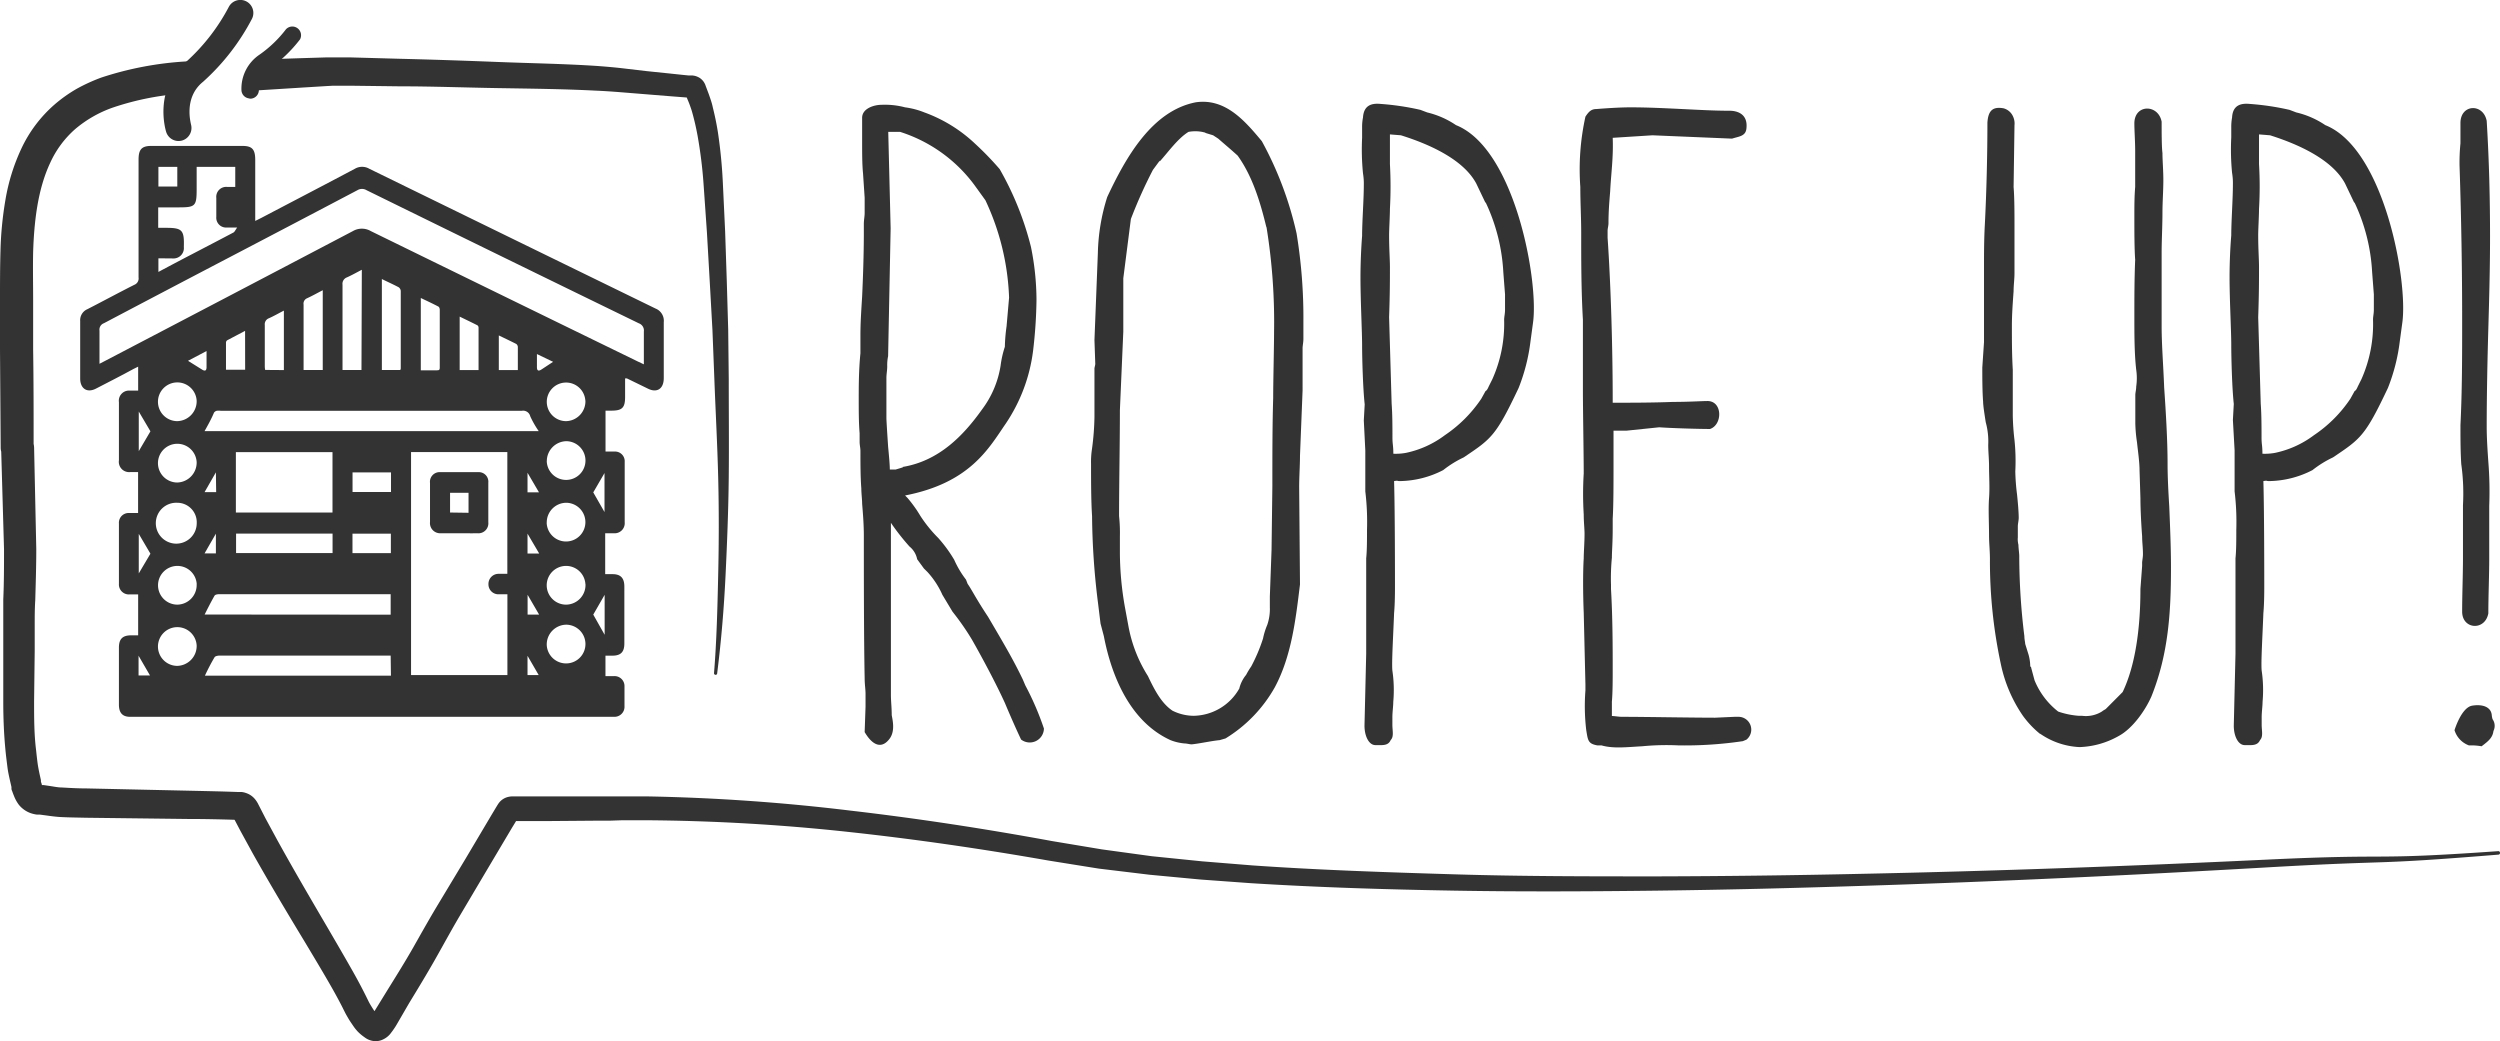 <svg xmlns="http://www.w3.org/2000/svg" viewBox="0 0 366.62 152.7"><defs><style>.cls-1{fill:#333;}</style></defs><title>Fichier 3</title><g id="Calque_2" data-name="Calque 2"><g id="Calque_1-2" data-name="Calque 1"><path class="cls-1" d="M129.25,15.37a11.51,11.51,0,0,1,3.47.37,11.79,11.79,0,0,1,2.85.75A21.46,21.46,0,0,1,143,21.08a45,45,0,0,1,3.6,3.72,44.8,44.8,0,0,1,4.59,11.42A39.52,39.52,0,0,1,152,44a69.82,69.82,0,0,1-.5,7.44,24.58,24.58,0,0,1-4,10.67c-2.48,3.6-5.21,8.69-14.77,10.55l.37.38a18.82,18.82,0,0,1,1.86,2.6,19.77,19.77,0,0,0,2.61,3.23,20.13,20.13,0,0,1,2.36,3.22A14.2,14.2,0,0,0,141.66,85l.24.62c.62.87,1.12,2,3,4.84,2.48,4.22,3.72,6.33,5.09,9.18l.37.87a41.72,41.72,0,0,1,2.73,6.33,2.08,2.08,0,0,1-3.35,1.61c-1.12-2.35-2.36-5.33-2.36-5.33-1.24-2.73-3.22-6.46-4.84-9.31a37.85,37.85,0,0,0-2.85-4.1l-1.49-2.48A12.4,12.4,0,0,0,136,83.87l-.5-.49-1-1.37a3.18,3.18,0,0,0-1.12-1.86,33.17,33.17,0,0,1-2.73-3.48v25.2c0,1,.12,1.86.12,3,.13.75.5,2.24-.24,3.36-1.12,1.61-2.49,1.24-3.73-.87l.13-3.73v-1.86c0-.74-.13-1.36-.13-2.36-.12-5.83-.12-16-.12-20.84,0-1.62-.12-3.11-.25-4.72,0-.62-.12-1.49-.12-2.23-.13-1.62-.13-3.85-.13-5.46,0-.5-.12-.87-.12-1.37V63.52c-.13-1.49-.13-3.47-.13-5,0-1.74,0-4.22.25-6.71v-2.6c0-2,.13-3.72.25-5.71.13-2.73.25-6.33.25-9.18V32.87c0-.62.12-1.12.12-1.62V29l-.24-3.6c-.13-1.24-.13-3.1-.13-4.47v-3.6C126.39,15.87,128.25,15.37,129.25,15.37Zm1.36,18.12-.37,18.74a6.22,6.22,0,0,0-.13,1.49c0,.62-.12,1.11-.12,1.73v5.84c0,.37.12,2.23.25,4.21.12,1.25.25,2.61.25,3.36h.86c.38-.13,1.37-.38,1-.38,5.33-.87,8.93-4.59,11.66-8.43a14.38,14.38,0,0,0,2.73-6.46,14.56,14.56,0,0,1,.62-2.73,25.13,25.13,0,0,1,.25-3l.37-4.22a36.47,36.47,0,0,0-3.47-14.27l-1.61-2.23A21.74,21.74,0,0,0,132,19.34h-1.74Z"/><path class="cls-1" d="M161.88,93.3l-.49-1.86-.38-3.1a108.08,108.08,0,0,1-.86-12.66C160,73.45,160,70.22,160,68a12.17,12.17,0,0,1,.13-2.11,39.12,39.12,0,0,0,.37-4.72V54.09c0-.25.12-.5.12-.75l-.12-3.47L161,37.09a29.14,29.14,0,0,1,1.37-8.19c2.73-5.84,6.58-12.66,13-13.9,4.34-.62,7.2,2.73,9.68,5.71a51.37,51.37,0,0,1,5.09,13.52,76.34,76.34,0,0,1,1,13v2.48c0,.5-.12,1-.12,1.37v6.2l-.38,9.56c0,1.37-.12,3.1-.12,4.59l.12,14.27c-.62,5.09-1.24,10.55-3.72,15.14a20.62,20.62,0,0,1-7.2,7.45l-.86.25c-1.25.12-2.86.49-4.1.62-.25,0-.74-.13-1-.13a7.35,7.35,0,0,1-2.11-.49C165.73,105.84,163,99.14,161.88,93.3Zm3.6-1.49a20.56,20.56,0,0,0,2.86,7.33c1,2.11,2,4,3.6,5.08a7.06,7.06,0,0,0,3.1.75,7.83,7.83,0,0,0,6.7-4,5,5,0,0,1,1-2,11.25,11.25,0,0,1,.75-1.24,24.9,24.9,0,0,0,1.73-4.09,10.31,10.31,0,0,1,.62-2,7.14,7.14,0,0,0,.38-2.61V87.47l.25-6.82.12-9.31c0-4.59,0-9.06.12-12.91,0-2.48.13-7.57.13-9.8a87.07,87.07,0,0,0-1.12-15.39v.12c-.87-3.6-2-7.44-4.22-10.54-1.24-1.12-2-1.74-2.85-2.49l-.75-.49-1.24-.38h.25a5.26,5.26,0,0,1-.62-.12,5.5,5.5,0,0,0-2,0c-1.61,1-3,3-4.22,4.34v-.12l-1,1.36a69.12,69.12,0,0,0-3.23,7.2l-1.11,8.69v7.82l-.5,11.54c0,5-.12,10.55-.12,15.51a23.77,23.77,0,0,1,.12,3v2a46.58,46.58,0,0,0,.75,8.43Z"/><path class="cls-1" d="M202.47,15.24a38.53,38.53,0,0,1,5.83.87l1,.38a12.8,12.8,0,0,1,4.22,1.86c8.69,3.47,12.16,23,11.29,29l-.37,2.73a27.35,27.35,0,0,1-1.74,6.82c-3.35,7.08-4,7.45-8.06,10.18a15.46,15.46,0,0,0-3,1.86,14.21,14.21,0,0,1-6.33,1.61c-.62,0-.12-.12-.87,0,.13,4.35.13,14.4.13,15.52,0,.49,0,2.48-.13,3.84-.12,3.23-.37,7.32-.25,8.44a19.56,19.56,0,0,1,.13,4.59c0,.62-.13,1.49-.13,2.24v1.11c0,.87.25,1.74-.25,2.24-.37.87-1.24.74-2.23.74s-1.61-1.36-1.61-2.85l.25-10.55v-14c.12-1.12.12-2.73.12-4.22a37.42,37.42,0,0,0-.25-5.59v-6L200,61.66l.13-2.36c-.25-2.23-.38-6.7-.38-8.69s-.24-6.57-.24-9.92c0-2.24.12-4.6.24-6.09,0-2.11.25-5.33.25-7.44a9.09,9.09,0,0,0-.12-1.74,35.35,35.35,0,0,1-.13-5.21V18.6a7,7,0,0,1,.13-1.37C200,15.37,201.22,15.12,202.47,15.24Zm1.36,4.47v4.35a60,60,0,0,1,0,6.57c0,1-.12,3-.12,3.85,0,2.11.12,3.48.12,4.72,0,2,0,3.84-.12,7.32l.37,12.66c.12,1.61.12,3.47.12,5,0,1,.13,1.12.13,2.36a8.4,8.4,0,0,0,1.86-.13,14.41,14.41,0,0,0,5.71-2.6,19.56,19.56,0,0,0,5.33-5.34l.62-1.12c.25-.12.38-.49.5-.74l.5-1a19.89,19.89,0,0,0,1.73-8.69c0-.5.13-.87.13-1.49V43.17l-.25-3.23a27.24,27.24,0,0,0-2.61-10.3v.12l-1.36-2.85c-1.86-3.47-6.7-5.71-11.05-7.07Z"/><path class="cls-1" d="M255.58,108.69a57.92,57.92,0,0,1-9.43.62,37.19,37.19,0,0,0-5.34.13c-2.23.12-4.22.37-5.95-.13h-.62c-1.37-.25-1.37-.74-1.62-2.23a29.9,29.9,0,0,1-.12-5.83v-.87l-.25-10.55c-.12-2.86-.12-6.08,0-7.94,0-.87.12-2.36.12-3.6,0-.75-.12-1.74-.12-2.86a49,49,0,0,1,0-6c0-3-.12-9.06-.12-12.29V46.89c-.25-4.34-.25-8.69-.25-12.78,0-2.24-.13-4.35-.13-6.7a35.85,35.85,0,0,1,.75-10.3c.49-.75.87-1.12,1.61-1.12,1.49-.12,3.48-.25,5-.25,2.48,0,5.08.13,7.57.25s4.71.25,6.95.25c1,0,2.73.37,2.48,2.6C256,20,255,20,254,20.33l-11.67-.49-5.83.37c.12,2.85-.25,5.34-.37,7.82-.13,1.61-.25,3-.25,4.71,0,.38-.13.75-.13,1.12v1c.5,7.32.75,16.63.75,23.83v.37c2.48,0,5.83,0,8.81-.12,2.36,0,4.34-.13,5.09-.13,2.23,0,2.23,3.48.37,4.1-1.61,0-5.71-.12-7.45-.25l-4.83.5h-1.87V68c0,3,0,6.08-.12,8.06v1.37c0,2.23-.12,3.35-.12,4.34a31.31,31.31,0,0,0-.13,4v.62c.25,4.22.25,8.82.25,11.79,0,1.49,0,3.35-.12,4.72V105c.37,0,1,.12,1.48.12,3.36,0,10.18.13,13.66.13l2.85-.13h.5a1.88,1.88,0,0,1,1.24,3.35Z"/><path class="cls-1" d="M317,17.85c0,1.49,0,3.72.12,4.59,0,1.12.13,2.48.13,4s-.13,3.23-.13,4.72c0,2-.12,4.09-.12,5.83V47.88c0,2.73.25,5.71.37,8.94.25,3.6.5,7.82.5,11.17,0,2,.12,4.22.25,6.33.12,3,.25,6,.25,8.93,0,6.58-.38,12.66-2.86,18.86-.87,2-2.73,4.72-4.84,5.84a12.44,12.44,0,0,1-5.71,1.61,11,11,0,0,1-5.83-2l.12.13a14,14,0,0,1-2.6-2.73,20.89,20.89,0,0,1-3.23-7.57A71.86,71.86,0,0,1,291.82,82c0-1.24-.13-2.36-.13-3.47,0-1.87-.12-3.85,0-5.46s0-3.11,0-4.72c0-1-.12-2.11-.12-3.1a10.7,10.7,0,0,0-.37-3.35c-.13-.87-.38-2.36-.38-3-.12-1.49-.12-3.6-.12-5l.25-3.72V39.44c0-2.23,0-4.22.12-6.45.25-4.84.38-10.3.38-15,.12-1.87.86-2.36,2.35-2.11A2.11,2.11,0,0,1,295.17,17a2.45,2.45,0,0,1,.25,1.37l-.13,9.06c.13,1.49.13,4.09.13,5.71v6.94c0,.87-.13,1.74-.13,2.61-.12,1.74-.25,3.35-.25,5.09,0,2.23,0,4.22.13,6.45v6.7a35.76,35.76,0,0,0,.25,3.6,29.74,29.74,0,0,1,.12,4.59,31.16,31.16,0,0,0,.25,3.35c.12,1.12.25,2.61.25,3.48,0,.37-.13.87-.13,1.24v1.61A3.28,3.28,0,0,0,296,79.9c0,.5.12,1.24.12,1.61a96.26,96.26,0,0,0,.75,11.79c0,.5.12.87.12,1.12l.5,1.61a6.57,6.57,0,0,1,.24,1.62c0,.25.13,0,.13.25l.5,1.86a11.14,11.14,0,0,0,3.47,4.59,12,12,0,0,0,3,.62h.49a4.45,4.45,0,0,0,3.11-.75l-.25.13.62-.37,2.48-2.49c1.37-2.85,2.61-7.57,2.61-15.14l.25-3.35v-.49c0-.25.12-.75.12-1.24,0-1-.12-1.74-.12-2.61-.13-1.74-.25-4-.25-5.58l-.13-4.1c0-1.24-.24-2.85-.37-4.1a20.85,20.85,0,0,1-.25-2.85V57.94c0-.38.13-.75.13-1.25a8.59,8.59,0,0,0,0-2.48C313,51.85,313,49,313,46.39s0-5.46.12-8.31C313,36.47,313,33.86,313,32s0-3.1.12-4.59V22.19c0-1.48-.12-3-.12-4.09C313,15.24,316.51,15.24,317,17.85Z"/><path class="cls-1" d="M329.92,15.24a38.53,38.53,0,0,1,5.83.87l1,.38A12.8,12.8,0,0,1,341,18.35c8.69,3.47,12.16,23,11.29,29l-.37,2.73a27.35,27.35,0,0,1-1.74,6.82c-3.35,7.08-4,7.45-8.06,10.18a15.46,15.46,0,0,0-3,1.86,14.21,14.21,0,0,1-6.33,1.61c-.62,0-.12-.12-.87,0,.13,4.35.13,14.4.13,15.52,0,.49,0,2.48-.13,3.84-.12,3.23-.37,7.32-.25,8.44a19.56,19.56,0,0,1,.13,4.59c0,.62-.13,1.49-.13,2.24v1.11c0,.87.25,1.74-.24,2.24-.38.87-1.25.74-2.24.74s-1.61-1.36-1.61-2.85l.25-10.55v-14c.12-1.12.12-2.73.12-4.22a37.42,37.42,0,0,0-.25-5.59v-6l-.25-4.47.13-2.36c-.25-2.23-.37-6.7-.37-8.69s-.25-6.57-.25-9.92c0-2.24.12-4.6.25-6.09,0-2.11.24-5.33.24-7.44a9.09,9.09,0,0,0-.12-1.74,35.41,35.41,0,0,1-.12-5.21V18.6a7.62,7.62,0,0,1,.12-1.37C327.43,15.37,328.68,15.12,329.92,15.24Zm1.36,4.47v4.35a55.39,55.39,0,0,1,0,6.57c0,1-.12,3-.12,3.85,0,2.11.12,3.48.12,4.72,0,2,0,3.84-.12,7.32l.37,12.66c.12,1.61.12,3.47.12,5,0,1,.13,1.12.13,2.36a8.4,8.4,0,0,0,1.86-.13,14.41,14.41,0,0,0,5.71-2.6,19.41,19.41,0,0,0,5.33-5.34l.62-1.12c.25-.12.38-.49.5-.74l.5-1A19.88,19.88,0,0,0,348,46.89c0-.5.12-.87.12-1.49V43.17l-.25-3.23a27.24,27.24,0,0,0-2.61-10.3v.12l-1.36-2.85c-1.86-3.47-6.7-5.71-11-7.07Z"/><path class="cls-1" d="M365.41,104.84a2.7,2.7,0,0,0,.12.63,1.69,1.69,0,0,1,.13,1.73c-.13,1-.75,1.49-1.74,2.24a9.06,9.06,0,0,0-1.24-.13h-.62a3.45,3.45,0,0,1-2.11-2.23s1-3.35,2.61-3.6S365.29,103.73,365.41,104.84Zm-.74-87.11c.37,6.08.49,11.66.49,17,0,4.59-.12,8.93-.25,13.4s-.24,9.93-.24,14.4c0,1.73.12,3.47.24,5.21a55,55,0,0,1,.13,6.45v7.7c0,2.6-.13,5.46-.13,8.06-.49,2.61-3.84,2.36-3.84-.25s.12-5.33.12-7.94V74.07a30.9,30.9,0,0,0-.25-6c-.12-1.86-.12-3.85-.12-5.71.25-5.09.25-10.17.25-15.26q0-11.36-.38-22.71a27.77,27.77,0,0,1,.13-3.35v-3C360.82,15.24,364.17,15.12,364.67,17.73Z"/><path class="cls-1" d="M366.37,124.82c-19.79,1.39-14.31.31-34.12,1.25s-39.64,1.67-59.46,2.08q-14.88.33-29.74.37c-9.91,0-19.82,0-29.73-.3s-19.8-.62-29.67-1.31l-7.39-.6-7.37-.75-7.3-1-7.32-1.22c-9.78-1.8-19.62-3.31-29.51-4.46a291.13,291.13,0,0,0-29.84-2.09c-1.26,0-2.51,0-3.77,0l-1.9,0-.49,0H75.14a2.76,2.76,0,0,0-.63.08,2.38,2.38,0,0,0-1.34.87c-.14.18-.22.34-.25.37l-.12.2-.24.4-.48.8L68.23,126l-3.84,6.38c-1.28,2.11-2.54,4.36-3.73,6.46s-2.51,4.21-3.82,6.32l-1.92,3.12-.11-.15c-.16-.24-.3-.47-.44-.7s-.27-.47-.37-.68l-.42-.85c-.57-1.14-1.17-2.26-1.79-3.36-1.24-2.2-2.49-4.33-3.74-6.48-2.51-4.28-5-8.54-7.38-12.85L38.93,120l-.84-1.64-.21-.41a2.92,2.92,0,0,0-.19-.34,3.34,3.34,0,0,0-.37-.5,2.82,2.82,0,0,0-1.26-.82,2.61,2.61,0,0,0-.59-.14l-.27,0H35c-2.56-.1-5-.14-7.49-.2l-14.86-.33c-1.25,0-2.45-.07-3.62-.14-.52,0-1.08-.12-1.68-.21l-.95-.14-.27,0s0-.07,0-.14A2.07,2.07,0,0,1,6,114.6s0,0,0,0l0-.2-.2-.9c-.12-.59-.23-1.13-.3-1.68s-.14-1.16-.2-1.75C5,107.7,5,105.26,5,102.86l.09-7.44,0-3.72c0-1.2,0-2.44.08-3.67.07-2.47.15-5,.15-7.51L5,65.59a2.76,2.76,0,0,0-.07-.49c0-4.62,0-9.25-.07-13.85V44.06c0-2.39-.05-4.83,0-7.12.15-4.61.7-9.23,2.51-13.08a14.64,14.64,0,0,1,3.68-4.95,17.52,17.52,0,0,1,5.48-3.13,40.78,40.78,0,0,1,11-2.1l1.27-1.75,2.23-3-1.29,0a48.62,48.62,0,0,0-14.87,2.44A26.06,26.06,0,0,0,11.29,13,21,21,0,0,0,8,15.33a19.53,19.53,0,0,0-4.88,6.49A29,29,0,0,0,.8,29.29a52,52,0,0,0-.73,7.5C0,39.3,0,41.66,0,44.07l0,7.2L.1,65.66h0a2.25,2.25,0,0,0,.08.58L.59,80.54c0,2.42,0,4.88-.11,7.37,0,1.25,0,2.49,0,3.77l0,3.72,0,7.44c0,2.55.1,5.08.37,7.66.07.65.15,1.28.24,2s.24,1.36.38,2l.21.91,0,.25c0,.16.09.31.13.43s.16.44.22.58A5.61,5.61,0,0,0,2.75,118a3.94,3.94,0,0,0,1.73,1.24,4.61,4.61,0,0,0,.94.22l.43,0,.9.12c.63.09,1.29.18,2,.23,1.31.07,2.59.08,3.82.11l14.9.18c2.31,0,4.67.05,6.93.12h0l.87,1.65,1.81,3.31c2.45,4.36,5,8.62,7.57,12.87,1.27,2.12,2.56,4.26,3.77,6.37.61,1.06,1.19,2.12,1.74,3.19l.41.82c.17.34.35.64.53.95s.37.58.56.86l.28.41.2.26.23.27a6.4,6.4,0,0,0,1,.87l.18.13.15.1a2.6,2.6,0,0,0,.68.3,2.46,2.46,0,0,0,1.84-.17,3,3,0,0,0,1-.78l.34-.45c.21-.29.42-.6.6-.91L60,147.1c1.29-2.12,2.59-4.25,3.83-6.44s2.39-4.32,3.65-6.45l3.79-6.4,3.8-6.4.61-1h.64l3.72,0,7.44-.06h1.25l.23,0,.44,0,1.82-.06c1.22,0,2.45,0,3.68,0A292.18,292.18,0,0,1,124.42,122c9.82,1.06,19.61,2.49,29.35,4.2l7.37,1.18,7.46.9,7.44.7,7.44.54c9.93.62,19.86.92,29.8,1.09s19.86.12,29.78,0,19.85-.37,29.77-.69c19.84-.62,39.67-1.57,59.48-2.71s14.31-.28,34.09-1.88a.24.24,0,0,0,.22-.25A.24.24,0,0,0,366.37,124.82ZM5.93,115Zm48.32,34.25,0,0Zm1.42-.14h0S55.7,149.12,55.67,149.1Z"/><path class="cls-1" d="M35.94,13l.08.36,1.15-.07,7.18-.45,3.59-.22.9-.05.23,0h.54l1.8,0,7.2.09c4.75,0,9.58.18,14.37.26s9.62.13,14.33.37c1.18.05,2.36.13,3.52.22l3.6.29,3.58.29,1.8.14.9.07h0L101,15c.11.27.2.52.29.78s.16.47.24.77c.31,1.1.56,2.22.77,3.36a67.39,67.39,0,0,1,.87,7l.5,7.18.41,7.16.4,7.17.28,7.19c.18,4.79.44,9.6.56,14.37s.11,9.58,0,14.37-.22,9.58-.61,14.36a.23.23,0,0,0,.2.25.22.22,0,0,0,.26-.2c.6-4.77,1-9.57,1.23-14.37s.42-9.61.47-14.42,0-9.6,0-14.41l-.08-7.2-.21-7.21-.24-7.22L106,26.73a73,73,0,0,0-.72-7.33q-.29-1.83-.75-3.66a8.88,8.88,0,0,0-.27-1c-.1-.31-.21-.62-.31-.91l-.32-.85-.15-.4-.06-.17a3,3,0,0,0-.19-.36,2.22,2.22,0,0,0-.63-.63,2.58,2.58,0,0,0-.72-.3l-.29-.05h-.13l-.45,0-.9-.09-1.79-.19-3.58-.37L91.18,10c-1.23-.14-2.44-.24-3.65-.33-4.88-.32-9.65-.39-14.45-.58s-9.57-.35-14.41-.47l-7.19-.2-1.8,0-.45,0h-.58l-.9,0-3.6.11-4,.13Zm64.55.76h0S100.48,13.7,100.49,13.72Zm0,0v0S100.48,13.69,100.48,13.71Z"/><path class="cls-1" d="M20.26,57.28V53.77l-.69.34c-1.83,1-3.66,1.93-5.5,2.88-1.3.67-2.3,0-2.31-1.46,0-2.82,0-5.63,0-8.45a1.75,1.75,0,0,1,1.06-1.74c2.3-1.18,4.57-2.41,6.87-3.57a1,1,0,0,0,.63-1.09c0-5.76,0-11.52,0-17.28,0-1.48.46-2,1.86-2q6.69,0,13.38,0c1.4,0,1.86.49,1.87,2v9l.92-.46c4.57-2.4,9.15-4.78,13.71-7.2a2.09,2.09,0,0,1,2.08,0q21,10.27,42,20.51a1.93,1.93,0,0,1,1.2,2c0,2.73,0,5.47,0,8.2,0,1.58-1,2.2-2.31,1.55l-3.1-1.51s-.1,0-.26,0v2.73c0,1.58-.44,2-2,2h-.87v6c.45,0,.87,0,1.3,0a1.42,1.42,0,0,1,1.51,1.52q0,4.41,0,8.84A1.48,1.48,0,0,1,90,78.2c-.4,0-.8,0-1.25,0v6c.37,0,.73,0,1.1,0,1.17,0,1.71.58,1.71,1.82q0,4.19,0,8.36c0,1.22-.52,1.75-1.67,1.77H88.79v3h1.27a1.46,1.46,0,0,1,1.52,1.52c0,1,0,1.92,0,2.87a1.47,1.47,0,0,1-1.48,1.58c-.15,0-.3,0-.45,0H19.1c-1.14,0-1.66-.58-1.66-1.79,0-2.79,0-5.57,0-8.36,0-1.25.52-1.78,1.73-1.8h1.09v-6H19a1.46,1.46,0,0,1-1.56-1.56c0-3,0-5.89,0-8.84a1.43,1.43,0,0,1,1.49-1.54c.43,0,.85,0,1.32,0v-6H19.08a1.51,1.51,0,0,1-1.64-1.73q0-4.26,0-8.52A1.49,1.49,0,0,1,19,57.28Zm74.16-3.85c0-1.69,0-3.25,0-4.81a1.11,1.11,0,0,0-.72-1.2q-20-9.73-39.95-19.53a1.29,1.29,0,0,0-1.33,0q-9.25,4.87-18.53,9.72T15.24,47.4a1,1,0,0,0-.65,1.09c0,.92,0,1.86,0,2.78v2.08l1-.52Q33.7,43.37,51.75,33.89a2.61,2.61,0,0,1,2.63,0Q73.93,43.46,93.51,53ZM60.28,66.29V99H74.41V87.15H73.18a1.46,1.46,0,0,1-1.55-1.49,1.48,1.48,0,0,1,1.53-1.51c.42,0,.84,0,1.24,0V66.29ZM30,63.22h49a13.9,13.9,0,0,1-1.24-2.17,1.07,1.07,0,0,0-1.22-.81q-22.08,0-44.16,0a2.4,2.4,0,0,0-.6,0,.69.69,0,0,0-.4.28C31,61.43,30.5,62.33,30,63.22Zm4.59,3.08v8.86H48.76V66.3Zm22.7,23.84v-3H39.4c-2.43,0-4.86,0-7.29,0-.23,0-.56.06-.65.22-.52.91-1,1.86-1.45,2.76Zm0,6H51.78c-6.51,0-13,0-19.53,0-.27,0-.68.06-.79.25-.52.88-1,1.81-1.41,2.7H57.33ZM23.23,37.88v2c3.72-2,7.36-3.85,11-5.78.18-.09.27-.34.55-.73-.7,0-1.15,0-1.59,0a1.44,1.44,0,0,1-1.47-1.57c0-.93,0-1.86,0-2.78a1.46,1.46,0,0,1,1.58-1.61H34.5V24.47H28.84v3.21c0,2.55-.17,2.73-2.64,2.73h-3v3h1.17c2.36,0,2.67.34,2.59,2.81a1.52,1.52,0,0,1-1.62,1.68Zm29.83,1.68c-.8.42-1.48.8-2.19,1.12a1,1,0,0,0-.64,1.08c0,3.9,0,7.8,0,11.69,0,.26,0,.52,0,.81h2.78ZM34.62,78.25v2.86H48.77V78.25ZM56,40.92V54.26H58.7a1.22,1.22,0,0,0,.07-.2c0-3.8,0-7.59,0-11.39a.74.74,0,0,0-.3-.54C57.68,41.71,56.87,41.35,56,40.92ZM47.33,54.26V42.56c-.81.42-1.54.83-2.3,1.18a.85.85,0,0,0-.51.93c0,3,0,5.95,0,8.92,0,.23,0,.45,0,.67Zm17.07,0a1,1,0,0,0,.09-.25c0-2.86,0-5.73,0-8.59,0-.16-.08-.41-.2-.46-.84-.44-1.7-.84-2.58-1.26V54.31H64A2.09,2.09,0,0,0,64.4,54.26ZM80.18,94.61a2.84,2.84,0,1,0,2.83-3A2.9,2.9,0,0,0,80.18,94.61Zm0-27a2.84,2.84,0,1,0,2.91-2.91A2.92,2.92,0,0,0,80.19,67.65ZM28.84,58.76a2.84,2.84,0,1,0-2.83,3A2.92,2.92,0,0,0,28.84,58.76Zm0,9a2.84,2.84,0,1,0-2.85,3A2.93,2.93,0,0,0,28.84,67.75Zm0,26.89a2.84,2.84,0,1,0-2.86,3A2.92,2.92,0,0,0,28.84,94.64ZM26,73.73a3,3,0,1,0,2.85,3A2.86,2.86,0,0,0,26,73.73Zm2.85,11.94a2.84,2.84,0,1,0-2.85,3A2.88,2.88,0,0,0,28.84,85.67Zm57,0a2.84,2.84,0,1,0-2.85,3A2.88,2.88,0,0,0,85.86,85.66Zm-5.68-9a2.84,2.84,0,1,0,2.87-2.94A2.88,2.88,0,0,0,80.18,76.65Zm5.67-17.91a2.83,2.83,0,1,0-2.8,3A2.91,2.91,0,0,0,85.85,58.74ZM41.63,54.27V45.55c-.78.4-1.47.8-2.19,1.12a.94.94,0,0,0-.61,1c0,2,0,3.93,0,5.89,0,.23,0,.46.06.69Zm28.55,0c0-2.11,0-4.17,0-6.23a.44.44,0,0,0-.16-.33c-.85-.43-1.71-.84-2.61-1.28v7.84ZM51.69,81.12h5.63V78.26H51.69Zm5.65-11.84H51.7v2.87h5.64ZM35.94,48.52,33.32,49.9a.44.44,0,0,0-.18.32c0,1.34,0,2.68,0,4h2.81Zm40,5.75c0-1.18,0-2.29,0-3.39a.6.6,0,0,0-.23-.44c-.83-.42-1.67-.82-2.56-1.25v5.08ZM26,24.47H23.23v2.88H26ZM88.65,75.09V69.37L87,72.21Zm-68.3,9,1.71-2.89-1.71-2.91Zm68.32,9V87.23L87,90.13ZM20.35,60.35v5.81l1.71-2.91Zm9.94-8.87-2.72,1.43,2.08,1.3c.38.23.63.19.64-.34Zm48.45.44c0,.76,0,1.34,0,1.92s.27.6.67.34l1.7-1.12Zm.32,38.21-1.69-2.91v2.91ZM22,99.06l-1.68-2.9v2.9Zm55.36-2.89V99H79Zm0-26.84V72.2h1.68Zm-45.7-.06L30,72.17h1.7Zm0,11.88V78.26L30,81.15Zm45.7-2.89v2.91h1.71Z"/><path class="cls-1" d="M67.28,78.2c-.88,0-1.77,0-2.65,0a1.49,1.49,0,0,1-1.57-1.64q0-2.86,0-5.73a1.42,1.42,0,0,1,1.52-1.59q2.78,0,5.55,0a1.4,1.4,0,0,1,1.48,1.54c0,1.94,0,3.87,0,5.81A1.46,1.46,0,0,1,70,78.2C69.11,78.22,68.2,78.2,67.28,78.2Zm1.43-3V72.27H66v2.89Z"/><path class="cls-1" d="M26.19,20.68a1.9,1.9,0,0,1-1.82-1.33c-.08-.25-1.92-6.32,3-10.35a28.9,28.9,0,0,0,6.19-8,1.91,1.91,0,0,1,3.4,1.74A32.84,32.84,0,0,1,29.77,12C26.89,14.32,28,18.06,28,18.22a1.92,1.92,0,0,1-1.27,2.38A2.16,2.16,0,0,1,26.19,20.68Z"/><path class="cls-1" d="M36.46,14.42a1.26,1.26,0,0,1-1.05-1.16A6,6,0,0,1,38.08,8a17.46,17.46,0,0,0,3.86-3.71A1.28,1.28,0,0,1,44,5.77a20.34,20.34,0,0,1-4.54,4.34,3.51,3.51,0,0,0-1.5,3,1.27,1.27,0,0,1-1.18,1.36A1.08,1.08,0,0,1,36.46,14.42Z"/></g></g></svg>